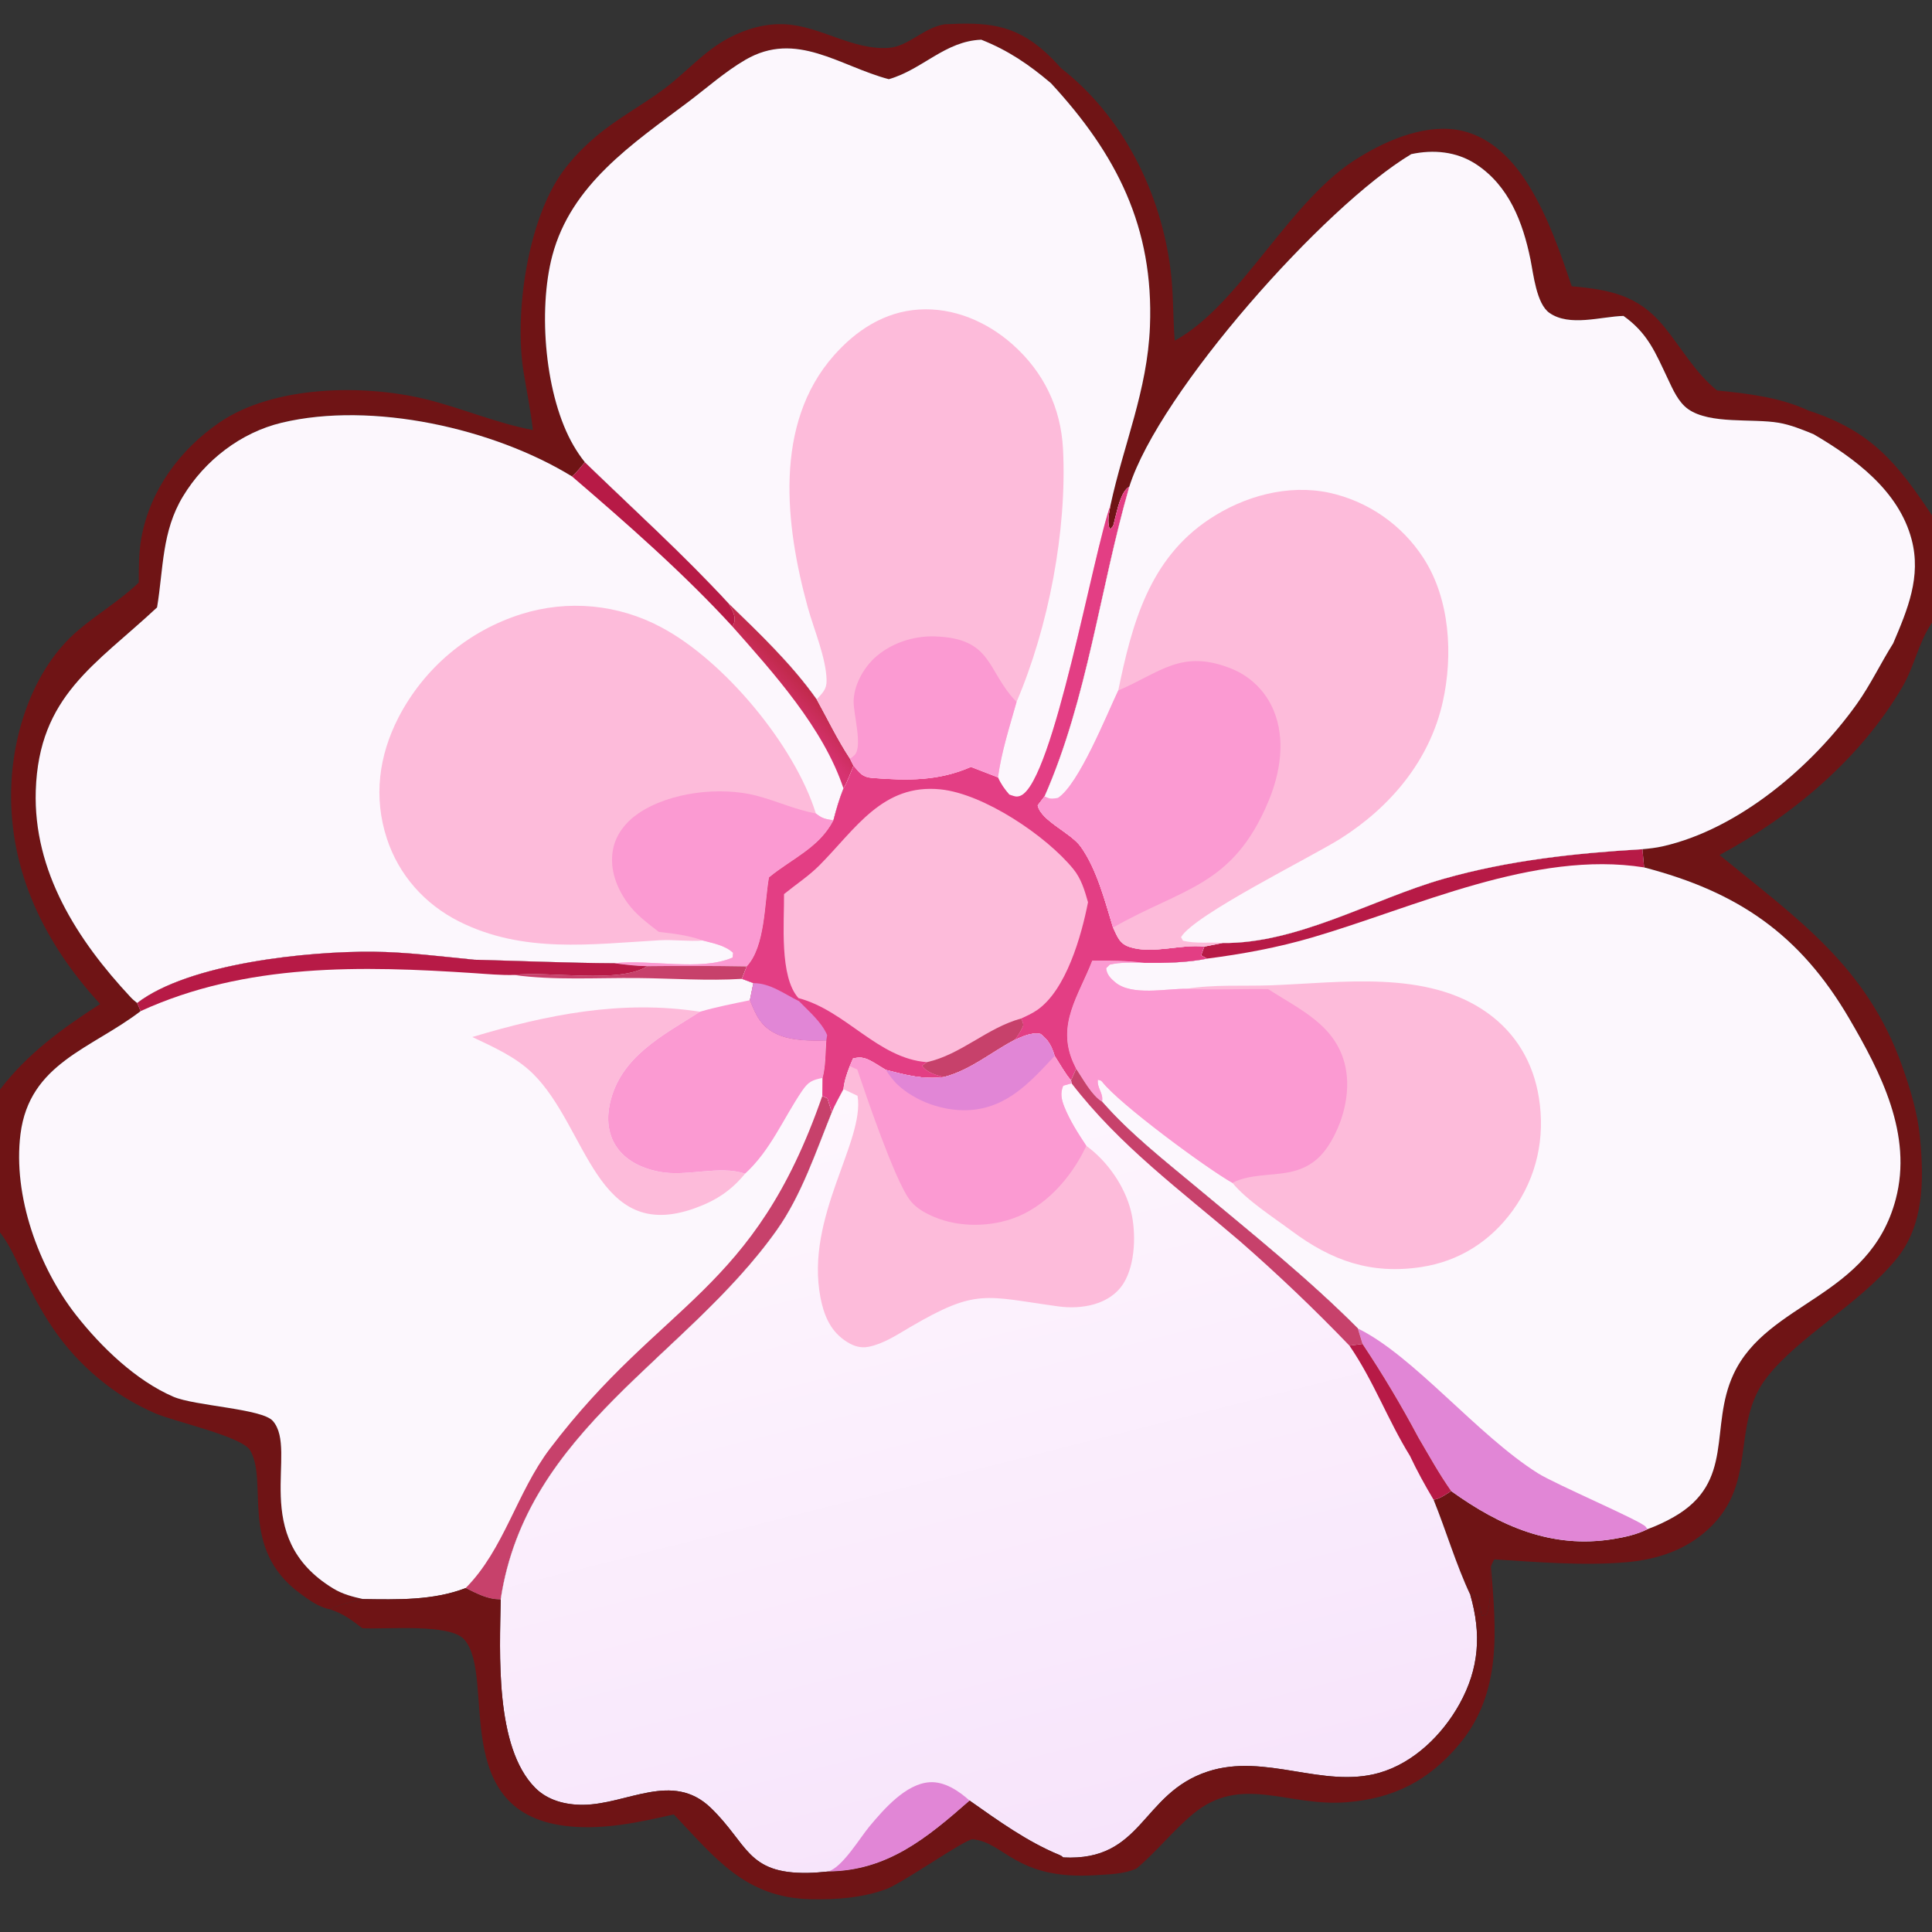 <?xml version="1.0" encoding="utf-8" ?>
<svg xmlns="http://www.w3.org/2000/svg" xmlns:xlink="http://www.w3.org/1999/xlink" width="168" height="168">
	<rect width="100%" height="100%" fill="#333333" stroke="none"/>
	<path fill="#6F1415" d="M82.141 2.112C85.688 1.933 88.142 2.04 90.911 4.545Q91.629 5.202 92.269 5.934C97.662 10.125 100.951 16.761 101.793 23.492C102.048 25.53 101.991 27.581 102.149 29.623C107.932 26.486 112.168 17.224 118.27 13.632C120.769 12.091 124.21 10.677 127.183 11.386C129.772 12.004 131.665 14.029 132.999 16.229C134.632 18.92 135.675 21.922 136.669 24.891C139.973 25.193 142.442 25.654 144.668 28.361C146.226 30.256 147.376 32.385 149.31 33.955C151.945 34.211 154.842 34.561 157.263 35.703C162.677 37.451 164.969 40.247 168 44.816L168 51.671L168 54.151L167.958 54.212C166.842 55.846 166.463 57.941 165.458 59.672C161.807 65.962 155.836 70.952 149.523 74.351C156.313 79.91 162.329 84.016 165.406 92.704C166.114 94.702 166.75 96.778 166.954 98.895C167.311 102.595 167.329 106.582 164.841 109.557C161.542 113.502 156.391 116.229 153.633 119.779C150.323 124.041 153.112 129.226 148.113 133.349C146.186 134.939 143.842 135.639 141.385 135.849C137.656 136.168 133.66 135.828 129.927 135.597C129.83 135.802 129.706 136.02 129.644 136.237C129.483 137.525 129.753 139.249 129.266 140.404L128.852 140.512L128.523 138.832C128.217 138.661 128.201 138.645 127.858 138.701C126.595 136.014 125.771 133.164 124.66 130.414C125.233 130.322 125.709 129.961 126.191 129.658C130.448 132.712 134.922 134.698 140.275 133.83C141.282 133.667 142.343 133.435 143.26 132.972C144.06 132.681 144.81 132.331 145.55 131.909C150.906 128.848 148.597 124.108 150.737 119.503C153.69 113.146 162.578 112.889 164.848 104.277C166.325 98.671 163.563 93.289 160.793 88.555C156.519 81.25 151.133 77.555 142.966 75.427L142.818 73.842C143.406 73.791 143.999 73.725 144.576 73.595C151.205 72.099 157.603 66.636 161.468 61.208C162.652 59.546 163.539 57.668 164.626 55.94C165.877 53.001 167.082 50.147 166.227 46.91C165.107 42.668 161.295 39.859 157.698 37.755C156.716 37.355 155.712 36.94 154.662 36.761C152.393 36.375 148.709 36.913 146.81 35.586C145.933 34.973 145.462 33.854 145.018 32.918C143.938 30.64 143.286 28.976 141.173 27.471C139.201 27.528 136.473 28.437 134.727 27.204C133.604 26.411 133.343 23.834 133.082 22.553C132.427 19.34 131.21 16.137 128.326 14.262C126.637 13.164 124.64 12.993 122.72 13.402C115.125 17.931 100.791 34.121 98.201 42.316C97.452 42.747 97.153 44.379 96.939 45.175C96.829 45.582 96.868 45.794 96.499 46.019C96.252 45.342 96.444 44.631 96.562 43.943C97.718 38.594 99.776 33.961 99.995 28.39C100.335 19.759 97.097 13.415 91.388 7.235C89.478 5.614 87.683 4.387 85.329 3.453C82.174 3.573 80.222 6.043 77.29 6.887C73.017 5.762 69.247 2.623 64.82 5.199C63.053 6.227 61.436 7.669 59.797 8.902C55.004 12.507 49.664 16.042 48.028 22.227C46.757 27.028 47.398 34.516 49.882 38.762C50.171 39.255 50.496 39.745 50.857 40.188C50.509 40.587 50.147 41.1 49.737 41.426C42.93 37.252 32.376 34.876 24.502 36.757C20.939 37.608 17.807 40.032 15.916 43.155C14.061 46.219 14.221 49.417 13.658 52.818C8.311 57.818 3.377 60.487 3.111 68.75C2.886 75.772 6.721 81.749 11.353 86.706C11.529 86.895 11.725 87.061 11.928 87.219L12.233 87.92C7.96 91.202 2.562 92.441 1.782 98.611C1.104 103.969 3.359 110.211 6.628 114.37C8.81 117.144 11.817 120.047 15.074 121.454C16.943 122.261 22.78 122.485 23.723 123.558C25.996 126.147 21.545 133.617 28.978 138.131C29.797 138.628 30.647 138.844 31.575 139.051C30.578 139.298 29.604 139.508 28.665 139.934C27.701 139.745 26.871 139.13 26.093 138.558C20.745 134.631 23.361 128.888 21.756 126.123C21.049 124.904 15.099 123.608 13.456 122.882C11.95 122.216 10.541 121.408 9.237 120.4C5.782 117.731 3.888 114.796 2.037 110.911C1.441 109.659 0.9 108.342 0.053 107.236L0 107.167L0 94.742C2.404 91.605 5.422 89.421 8.709 87.303C3.951 82.137 0.822 75.884 0.969 68.722C1.071 63.77 2.887 58.168 6.744 54.855C8.472 53.371 10.408 52.249 12.066 50.655C12.069 49.373 12.065 48.027 12.294 46.764C13.049 42.615 15.644 39.094 19.091 36.733C23.776 33.525 31.579 33.387 36.994 34.708C40.154 35.479 43.119 36.788 46.338 37.393C46.144 35.695 45.8 34.015 45.526 32.329C44.708 27.289 45.864 19.134 48.941 14.911C49.777 13.764 50.792 12.737 51.876 11.824C53.722 10.269 55.882 9.135 57.806 7.687C59.712 6.252 61.232 4.431 63.383 3.298C64.878 2.511 66.564 2.019 68.264 2.11C71.381 2.276 74.142 4.388 77.29 4.161C79.002 4.038 80.301 2.408 82.141 2.112Z"/>
	<path fill="#FCF7FD" d="M13.658 52.818C14.221 49.417 14.061 46.219 15.916 43.155C17.807 40.032 20.939 37.608 24.502 36.757C32.376 34.876 42.93 37.252 49.737 41.426C50.147 41.1 50.509 40.587 50.857 40.188C55.024 44.228 59.424 48.204 63.356 52.467C66.058 55.1 68.833 57.721 71.019 60.813C71.961 62.516 72.844 64.356 73.917 65.975L74.223 66.581C73.951 67.22 73.712 67.977 73.345 68.561C72.98 69.473 72.717 70.382 72.471 71.331C71.245 73.719 68.865 74.654 66.866 76.297C66.466 78.54 66.552 82.31 64.932 84.036Q60.607 83.964 56.281 84.014C55.315 84.001 54.38 83.886 53.423 83.76C49.372 83.739 45.307 83.559 41.256 83.456C38.341 83.175 35.371 82.786 32.443 82.758C26.841 82.706 16.448 83.749 11.928 87.219C11.725 87.061 11.529 86.895 11.353 86.706C6.721 81.749 2.886 75.772 3.111 68.75C3.377 60.487 8.311 57.818 13.658 52.818Z"/>
	<path fill="#B71A46" d="M50.857 40.188C55.024 44.228 59.424 48.204 63.356 52.467C63.637 53.02 63.99 53.474 63.848 54.122C63.821 54.247 63.743 54.355 63.675 54.461C59.43 49.833 54.499 45.517 49.737 41.426C50.147 41.1 50.509 40.587 50.857 40.188Z"/>
	<defs>
		<linearGradient id="gradient_0" gradientUnits="userSpaceOnUse" x1="70.194" y1="60.092" x2="68.198" y2="62.02">
			<stop offset="0" stop-color="#C22A4D"/>
			<stop offset="1" stop-color="#D73371"/>
		</linearGradient>
	</defs>
	<path fill="url(#gradient_0)" d="M63.356 52.467C66.058 55.1 68.833 57.721 71.019 60.813C71.961 62.516 72.844 64.356 73.917 65.975L74.223 66.581C73.951 67.22 73.712 67.977 73.345 68.561C71.611 63.324 67.254 58.507 63.675 54.461C63.743 54.355 63.821 54.247 63.848 54.122C63.99 53.474 63.637 53.02 63.356 52.467Z"/>
	<path fill="#FDBBDA" d="M61.123 81.785C59.886 81.882 58.613 81.691 57.355 81.762C51.389 82.102 45.503 82.932 39.92 80.127C36.942 78.631 34.682 76.1 33.642 72.922C32.466 69.334 32.935 65.727 34.646 62.398Q35.058 61.6 35.546 60.847Q36.034 60.094 36.594 59.392Q37.154 58.691 37.78 58.048Q38.407 57.405 39.093 56.828Q39.78 56.25 40.52 55.742Q41.261 55.235 42.048 54.803Q42.834 54.371 43.66 54.019Q44.486 53.667 45.342 53.398Q46.09 53.163 46.858 53.004Q47.627 52.844 48.407 52.762Q49.187 52.68 49.971 52.676Q50.756 52.671 51.537 52.745Q52.318 52.819 53.087 52.97Q53.857 53.121 54.608 53.348Q55.359 53.575 56.084 53.875Q56.808 54.175 57.499 54.546C62.979 57.445 69.114 64.837 70.944 70.737C71.512 71.185 71.755 71.217 72.471 71.331C71.245 73.719 68.865 74.654 66.866 76.297C66.466 78.54 66.552 82.31 64.932 84.036Q60.607 83.964 56.281 84.014C55.315 84.001 54.38 83.886 53.423 83.76C56.517 83.389 60.881 84.487 63.708 83.265L63.745 82.852C63.038 82.195 62.029 82.03 61.123 81.785Z"/>
	<path fill="#FB9AD2" d="M57.288 81.033C56.313 80.28 55.303 79.536 54.576 78.528C53.603 77.182 52.993 75.569 53.3 73.893C53.544 72.564 54.422 71.474 55.516 70.728C58.234 68.874 62.632 68.373 65.775 69.189C67.522 69.643 69.16 70.411 70.944 70.737C71.512 71.185 71.755 71.217 72.471 71.331C71.245 73.719 68.865 74.654 66.866 76.297C66.466 78.54 66.552 82.31 64.932 84.036Q60.607 83.964 56.281 84.014C55.315 84.001 54.38 83.886 53.423 83.76C56.517 83.389 60.881 84.487 63.708 83.265L63.745 82.852C63.038 82.195 62.029 82.03 61.123 81.785C59.863 81.333 58.612 81.185 57.288 81.033Z"/>
	<path fill="#FCF7FD" d="M11.928 87.219C16.448 83.749 26.841 82.706 32.443 82.758C35.371 82.786 38.341 83.175 41.256 83.456C45.307 83.559 49.372 83.739 53.423 83.76C54.38 83.886 55.315 84.001 56.281 84.014Q60.607 83.964 64.932 84.036L64.513 85.117L65.512 85.489L65.21 86.975C65.716 88.303 66.201 89.327 67.586 89.949C68.842 90.513 70.497 90.519 71.852 90.478C71.773 91.507 71.803 92.747 71.528 93.733L71.504 95.3L71.956 95.505L72.335 96.718C70.952 100.139 69.698 103.928 67.556 106.953C59.649 118.12 45.776 124.255 43.537 139.081C42.394 139.093 41.489 138.584 40.488 138.095C37.684 139.182 34.543 139.092 31.575 139.051C30.647 138.844 29.797 138.628 28.978 138.131C21.545 133.617 25.996 126.147 23.723 123.558C22.78 122.485 16.943 122.261 15.074 121.454C11.817 120.047 8.81 117.144 6.628 114.37C3.359 110.211 1.104 103.969 1.782 98.611C2.562 92.441 7.96 91.202 12.233 87.92L11.928 87.219Z"/>
	<path fill="#C7416B" d="M56.281 84.014Q60.607 83.964 64.932 84.036L64.513 85.117C61.542 85.306 58.43 85.075 55.441 85.047C51.945 85.015 48.151 85.26 44.692 84.78C47.658 84.412 53.926 85.565 56.281 84.014Z"/>
	<path fill="#B71A46" d="M11.928 87.219C16.448 83.749 26.841 82.706 32.443 82.758C35.371 82.786 38.341 83.175 41.256 83.456C45.307 83.559 49.372 83.739 53.423 83.76C54.38 83.886 55.315 84.001 56.281 84.014C53.926 85.565 47.658 84.412 44.692 84.78C43.549 84.806 42.408 84.703 41.268 84.624C31.422 83.974 21.408 83.729 12.233 87.92L11.928 87.219Z"/>
	<path fill="#C7416B" d="M71.504 95.3L71.956 95.505L72.335 96.718C70.952 100.139 69.698 103.928 67.556 106.953C59.649 118.12 45.776 124.255 43.537 139.081C42.394 139.093 41.489 138.584 40.488 138.095C43.825 134.746 44.933 129.779 47.821 125.97C57.596 113.076 65.531 112.514 71.504 95.3Z"/>
	<path fill="#FDBBDA" d="M41.07 90.176C47.57 88.226 54.052 86.923 60.87 87.975C57.632 90.043 53.915 91.886 53.027 95.993C52.758 97.236 52.854 98.555 53.558 99.645C54.4 100.949 55.864 101.609 57.338 101.893C59.749 102.356 62.541 101.291 64.787 102.06C63.553 103.566 62.198 104.43 60.378 105.078C51.816 108.129 51.119 98.092 46.352 93.373C44.889 91.924 42.909 91.046 41.07 90.176Z"/>
	<path fill="#FB9AD2" d="M65.21 86.975C65.716 88.303 66.201 89.327 67.586 89.949C68.842 90.513 70.497 90.519 71.852 90.478C71.773 91.507 71.803 92.747 71.528 93.733C70.629 93.907 70.281 94.073 69.749 94.856C68.086 97.306 67.017 100.021 64.787 102.06C62.541 101.291 59.749 102.356 57.338 101.893C55.864 101.609 54.4 100.949 53.558 99.645C52.854 98.555 52.758 97.236 53.027 95.993C53.915 91.886 57.632 90.043 60.87 87.975C62.293 87.556 63.76 87.28 65.21 86.975Z"/>
	<path fill="#FCF7FD" d="M106.31 81.999C112.79 82.086 119.407 78.166 125.502 76.428C131.18 74.809 136.946 74.194 142.818 73.842L142.966 75.427C151.133 77.555 156.519 81.25 160.793 88.555C163.563 93.289 166.325 98.671 164.848 104.277C162.578 112.889 153.69 113.146 150.737 119.503C148.597 124.108 150.906 128.848 145.55 131.909C144.81 132.331 144.06 132.681 143.26 132.972C142.343 133.435 141.282 133.667 140.275 133.83C134.922 134.698 130.448 132.712 126.191 129.658C125.142 128.173 124.257 126.565 123.335 124.999Q121.108 120.811 118.479 116.862L118.072 115.519C113.757 111.183 108.795 107.208 104.098 103.288C101.228 100.893 98.299 98.612 95.826 95.791C94.942 95.273 94.152 93.781 93.581 92.937Q93.448 92.675 93.328 92.407C91.853 89.08 93.795 86.585 94.977 83.538C96.506 83.522 97.984 83.534 99.507 83.725C101.243 83.75 103.252 83.711 104.95 83.36L104.44 83.074L104.72 82.311L106.31 81.999Z"/>
	<path fill="#B71A46" d="M106.31 81.999C112.79 82.086 119.407 78.166 125.502 76.428C131.18 74.809 136.946 74.194 142.818 73.842L142.966 75.427C133.42 73.913 123.047 78.897 114.137 81.51C111.116 82.395 108.069 82.959 104.95 83.36L104.44 83.074L104.72 82.311L106.31 81.999Z"/>
	<path fill="#E186D6" d="M118.072 115.519C122.937 117.894 128.465 124.805 133.745 128.117C135.288 129.084 142.708 132.252 143.101 132.756C143.156 132.827 143.208 132.9 143.26 132.972C142.343 133.435 141.282 133.667 140.275 133.83C134.922 134.698 130.448 132.712 126.191 129.658C125.142 128.173 124.257 126.565 123.335 124.999Q121.108 120.811 118.479 116.862L118.072 115.519Z"/>
	<path fill="#FDBBDA" d="M94.977 83.538C96.506 83.522 97.984 83.534 99.507 83.725C98.501 83.711 97.489 83.651 96.503 83.881L96.189 84.187C96.231 84.728 96.567 85.076 96.968 85.411C98.422 86.629 101.384 85.959 103.173 85.984C105.561 85.592 108.058 85.766 110.476 85.681C116.58 85.466 124.057 84.287 129.351 88.083C131.841 89.869 133.324 92.406 133.812 95.418C134.382 98.925 133.634 102.378 131.54 105.265C129.596 107.945 126.872 109.679 123.592 110.177C119.218 110.841 115.806 109.633 112.317 107.036C110.721 105.848 108.411 104.372 107.172 102.862C104.804 101.515 97.338 95.99 95.852 94.081C95.731 93.925 95.651 93.943 95.466 93.892C95.388 94.622 95.93 95.023 95.841 95.71C95.837 95.737 95.831 95.764 95.826 95.791C94.942 95.273 94.152 93.781 93.581 92.937Q93.448 92.675 93.328 92.407C91.853 89.08 93.795 86.585 94.977 83.538Z"/>
	<path fill="#FB9AD2" d="M94.977 83.538C96.506 83.522 97.984 83.534 99.507 83.725C98.501 83.711 97.489 83.651 96.503 83.881L96.189 84.187C96.231 84.728 96.567 85.076 96.968 85.411C98.422 86.629 101.384 85.959 103.173 85.984C105.547 86.102 107.912 85.976 110.284 86.014C113.059 87.815 116.215 89.154 116.99 92.754C117.482 95.035 116.777 97.671 115.527 99.603C114.692 100.893 113.625 101.621 112.118 101.928C110.535 102.25 108.599 102.092 107.172 102.862C104.804 101.515 97.338 95.99 95.852 94.081C95.731 93.925 95.651 93.943 95.466 93.892C95.388 94.622 95.93 95.023 95.841 95.71C95.837 95.737 95.831 95.764 95.826 95.791C94.942 95.273 94.152 93.781 93.581 92.937Q93.448 92.675 93.328 92.407C91.853 89.08 93.795 86.585 94.977 83.538Z"/>
	<path fill="#FCF7FD" d="M85.329 3.453C87.683 4.387 89.478 5.614 91.388 7.235C97.097 13.415 100.335 19.759 99.995 28.39C99.776 33.961 97.718 38.594 96.562 43.943C96.444 44.631 96.252 45.342 96.499 46.019C96.868 45.794 96.829 45.582 96.939 45.175C97.153 44.379 97.452 42.747 98.201 42.316C95.655 51.151 94.557 60.798 90.832 69.251L90.236 70.033C90.525 71.382 93.108 72.398 93.982 73.624C95.385 75.59 96.084 78.361 96.789 80.657C97.159 81.428 97.332 82.06 98.235 82.349C100.249 82.994 102.626 82.086 104.72 82.311L104.44 83.074L104.95 83.36C103.252 83.711 101.243 83.75 99.507 83.725C97.984 83.534 96.506 83.522 94.977 83.538C93.795 86.585 91.853 89.08 93.328 92.407Q93.448 92.675 93.581 92.937L93.135 93.948C92.606 93.346 92.154 92.498 91.708 91.822C91.457 91.001 91.166 90.419 90.479 89.909C89.669 89.75 88.962 90.126 88.231 90.429C86.122 91.537 84.431 93.039 82.074 93.661C80.259 93.891 78.756 93.473 77.024 93.035Q76.519 92.717 76.006 92.412C75.347 92.027 74.934 91.848 74.179 92.045L73.893 92.71C73.636 93.382 73.421 93.988 73.346 94.71C73.012 95.367 72.61 96.037 72.335 96.718L71.956 95.505L71.504 95.3L71.528 93.733C71.803 92.747 71.773 91.507 71.852 90.478C70.497 90.519 68.842 90.513 67.586 89.949C66.201 89.327 65.716 88.303 65.21 86.975L65.512 85.489L64.513 85.117L64.932 84.036C66.552 82.31 66.466 78.54 66.866 76.297C68.865 74.654 71.245 73.719 72.471 71.331C72.717 70.382 72.98 69.473 73.345 68.561C73.712 67.977 73.951 67.22 74.223 66.581L73.917 65.975C72.844 64.356 71.961 62.516 71.019 60.813C68.833 57.721 66.058 55.1 63.356 52.467C59.424 48.204 55.024 44.228 50.857 40.188C50.496 39.745 50.171 39.255 49.882 38.762C47.398 34.516 46.757 27.028 48.028 22.227C49.664 16.042 55.004 12.507 59.797 8.902C61.436 7.669 63.053 6.227 64.82 5.199C69.247 2.623 73.017 5.762 77.29 6.887C80.222 6.043 82.174 3.573 85.329 3.453Z"/>
	<path fill="#FDBBDA" d="M98.201 42.316C95.655 51.151 94.557 60.798 90.832 69.251L90.236 70.033C90.525 71.382 93.108 72.398 93.982 73.624C95.385 75.59 96.084 78.361 96.789 80.657C97.159 81.428 97.332 82.06 98.235 82.349C100.249 82.994 102.626 82.086 104.72 82.311L104.44 83.074L104.95 83.36C103.252 83.711 101.243 83.75 99.507 83.725C97.984 83.534 96.506 83.522 94.977 83.538C93.795 86.585 91.853 89.08 93.328 92.407Q93.448 92.675 93.581 92.937L93.135 93.948C92.606 93.346 92.154 92.498 91.708 91.822C91.457 91.001 91.166 90.419 90.479 89.909C89.669 89.75 88.962 90.126 88.231 90.429C86.122 91.537 84.431 93.039 82.074 93.661C80.259 93.891 78.756 93.473 77.024 93.035Q76.519 92.717 76.006 92.412C75.347 92.027 74.934 91.848 74.179 92.045L73.893 92.71C73.636 93.382 73.421 93.988 73.346 94.71C73.012 95.367 72.61 96.037 72.335 96.718L71.956 95.505L71.504 95.3L71.528 93.733C71.803 92.747 71.773 91.507 71.852 90.478C70.497 90.519 68.842 90.513 67.586 89.949C66.201 89.327 65.716 88.303 65.21 86.975L65.512 85.489L64.513 85.117L64.932 84.036C66.552 82.31 66.466 78.54 66.866 76.297C68.865 74.654 71.245 73.719 72.471 71.331C72.717 70.382 72.98 69.473 73.345 68.561C73.712 67.977 73.951 67.22 74.223 66.581C74.78 67.23 74.974 67.579 75.871 67.648C78.919 67.882 81.593 67.929 84.431 66.688L86.781 67.596C87.04 68.184 87.348 68.611 87.768 69.095C88.147 69.215 88.376 69.362 88.766 69.185C91.604 67.903 95.085 47.923 96.562 43.943C96.444 44.631 96.252 45.342 96.499 46.019C96.868 45.794 96.829 45.582 96.939 45.175C97.153 44.379 97.452 42.747 98.201 42.316Z"/>
	<path fill="#C7416B" d="M80.599 92.362C83.595 91.693 85.802 89.386 88.803 88.562C88.885 88.788 89.045 89.051 88.944 89.27C88.743 89.703 88.528 90.057 88.231 90.429C86.122 91.537 84.431 93.039 82.074 93.661C81.412 93.497 80.573 93.26 80.179 92.674L80.599 92.362Z"/>
	<path fill="#E33E84" d="M98.201 42.316C95.655 51.151 94.557 60.798 90.832 69.251L90.236 70.033C90.525 71.382 93.108 72.398 93.982 73.624C95.385 75.59 96.084 78.361 96.789 80.657C97.159 81.428 97.332 82.06 98.235 82.349C100.249 82.994 102.626 82.086 104.72 82.311L104.44 83.074L104.95 83.36C103.252 83.711 101.243 83.75 99.507 83.725C97.984 83.534 96.506 83.522 94.977 83.538C93.795 86.585 91.853 89.08 93.328 92.407Q93.448 92.675 93.581 92.937L93.135 93.948C92.606 93.346 92.154 92.498 91.708 91.822C91.457 91.001 91.166 90.419 90.479 89.909C89.669 89.75 88.962 90.126 88.231 90.429C88.528 90.057 88.743 89.703 88.944 89.27C89.045 89.051 88.885 88.788 88.803 88.562C89.262 88.352 89.743 88.132 90.162 87.847C92.713 86.111 94.046 81.349 94.61 78.455C94.319 77.429 94.021 76.413 93.337 75.573C90.972 72.67 85.539 69.023 81.784 68.641C76.738 68.127 74.389 72.091 71.258 75.242C70.33 76.177 69.199 76.915 68.176 77.747C68.205 80.176 67.75 84.921 69.431 86.79C73.581 87.89 76.331 92.037 80.599 92.362L80.179 92.674C80.573 93.26 81.412 93.497 82.074 93.661C80.259 93.891 78.756 93.473 77.024 93.035Q76.519 92.717 76.006 92.412C75.347 92.027 74.934 91.848 74.179 92.045L73.893 92.71C73.636 93.382 73.421 93.988 73.346 94.71C73.012 95.367 72.61 96.037 72.335 96.718L71.956 95.505L71.504 95.3L71.528 93.733C71.803 92.747 71.773 91.507 71.852 90.478C70.497 90.519 68.842 90.513 67.586 89.949C66.201 89.327 65.716 88.303 65.21 86.975L65.512 85.489L64.513 85.117L64.932 84.036C66.552 82.31 66.466 78.54 66.866 76.297C68.865 74.654 71.245 73.719 72.471 71.331C72.717 70.382 72.98 69.473 73.345 68.561C73.712 67.977 73.951 67.22 74.223 66.581C74.78 67.23 74.974 67.579 75.871 67.648C78.919 67.882 81.593 67.929 84.431 66.688L86.781 67.596C87.04 68.184 87.348 68.611 87.768 69.095C88.147 69.215 88.376 69.362 88.766 69.185C91.604 67.903 95.085 47.923 96.562 43.943C96.444 44.631 96.252 45.342 96.499 46.019C96.868 45.794 96.829 45.582 96.939 45.175C97.153 44.379 97.452 42.747 98.201 42.316Z"/>
	<path fill="#E186D6" d="M65.512 85.489C66.976 85.483 68.197 86.434 69.48 87.058C70.324 87.929 71.454 88.882 71.927 90.008L71.852 90.478C70.497 90.519 68.842 90.513 67.586 89.949C66.201 89.327 65.716 88.303 65.21 86.975L65.512 85.489Z"/>
	<path fill="#FDBBDA" d="M71.019 60.813C71.528 60.239 71.894 59.959 71.877 59.142C71.836 57.201 70.769 54.727 70.241 52.811C68.29 45.717 67.244 36.879 72.505 30.918C74.452 28.712 76.914 27.105 79.906 26.916C82.928 26.726 85.829 27.974 88.063 29.962C90.758 32.36 92.255 35.461 92.437 39.057C92.794 46.138 91.173 54.544 88.396 61.038C87.795 63.171 87.075 65.395 86.781 67.596L84.431 66.688C81.593 67.929 78.919 67.882 75.871 67.648C74.974 67.579 74.78 67.23 74.223 66.581L73.917 65.975C72.844 64.356 71.961 62.516 71.019 60.813Z"/>
	<path fill="#FB9AD2" d="M73.917 65.975C74.055 65.877 74.201 65.775 74.318 65.651C75.03 64.902 74.198 62.038 74.228 60.945C74.266 59.585 75.053 58.144 76.035 57.228C77.425 55.933 79.433 55.274 81.318 55.34C86.33 55.516 85.77 58.285 88.346 60.987L88.396 61.038C87.795 63.171 87.075 65.395 86.781 67.596L84.431 66.688C81.593 67.929 78.919 67.882 75.871 67.648C74.974 67.579 74.78 67.23 74.223 66.581L73.917 65.975Z"/>
	<path fill="#FCF7FD" d="M122.72 13.402C124.64 12.993 126.637 13.164 128.326 14.262C131.21 16.137 132.427 19.34 133.082 22.553C133.343 23.834 133.604 26.411 134.727 27.204C136.473 28.437 139.201 27.528 141.173 27.471C143.286 28.976 143.938 30.64 145.018 32.918C145.462 33.854 145.933 34.973 146.81 35.586C148.709 36.913 152.393 36.375 154.662 36.761C155.712 36.94 156.716 37.355 157.698 37.755C161.295 39.859 165.107 42.668 166.227 46.91C167.082 50.147 165.877 53.001 164.626 55.94C163.539 57.668 162.652 59.546 161.468 61.208C157.603 66.636 151.205 72.099 144.576 73.595C143.999 73.725 143.406 73.791 142.818 73.842C136.946 74.194 131.18 74.809 125.502 76.428C119.407 78.166 112.79 82.086 106.31 81.999L104.72 82.311C102.626 82.086 100.249 82.994 98.235 82.349C97.332 82.06 97.159 81.428 96.789 80.657C96.084 78.361 95.385 75.59 93.982 73.624C93.108 72.398 90.525 71.382 90.236 70.033L90.832 69.251C94.557 60.798 95.655 51.151 98.201 42.316C100.791 34.121 115.125 17.931 122.72 13.402Z"/>
	<path fill="#FDBBDA" d="M97.24 60.042C98.434 54.245 99.933 48.608 105.172 45.138C108.195 43.136 111.971 42.09 115.57 42.843Q116.197 42.979 116.807 43.176Q117.417 43.373 118.005 43.629Q118.594 43.885 119.154 44.197Q119.714 44.509 120.241 44.874Q120.768 45.24 121.257 45.655Q121.746 46.07 122.192 46.531Q122.638 46.992 123.037 47.494Q123.435 47.997 123.783 48.535C126.089 52.097 126.364 56.973 125.459 61.029C124.32 66.135 120.901 70.188 116.547 72.935C114.02 74.529 103.793 79.57 102.7 81.494L102.869 81.804C104.032 82.076 105.143 81.907 106.31 81.999L104.72 82.311C102.626 82.086 100.249 82.994 98.235 82.349C97.332 82.06 97.159 81.428 96.789 80.657C96.084 78.361 95.385 75.59 93.982 73.624C93.108 72.398 90.525 71.382 90.236 70.033L90.832 69.251C91.335 69.514 91.451 69.473 91.989 69.39C93.819 68.217 96.251 62.111 97.24 60.042Z"/>
	<path fill="#FB9AD2" d="M97.24 60.042C100.887 58.488 102.752 56.39 107.108 58.156Q107.414 58.28 107.706 58.434Q107.997 58.588 108.273 58.77Q108.548 58.952 108.804 59.16Q109.059 59.368 109.294 59.601Q109.528 59.834 109.737 60.088Q109.947 60.343 110.131 60.617Q110.315 60.891 110.47 61.182Q110.626 61.473 110.752 61.778C111.807 64.306 111.326 67.226 110.299 69.68C107.191 77.107 102.845 77.188 96.789 80.657C96.084 78.361 95.385 75.59 93.982 73.624C93.108 72.398 90.525 71.382 90.236 70.033L90.832 69.251C91.335 69.514 91.451 69.473 91.989 69.39C93.819 68.217 96.251 62.111 97.24 60.042Z"/>
	<defs>
		<linearGradient id="gradient_1" gradientUnits="userSpaceOnUse" x1="90.377" y1="162.037" x2="73.52" y2="94.995">
			<stop offset="0" stop-color="#F7E4FB"/>
			<stop offset="1" stop-color="#FEF7FE"/>
		</linearGradient>
	</defs>
	<path fill="url(#gradient_1)" d="M88.231 90.429C88.962 90.126 89.669 89.75 90.479 89.909C91.166 90.419 91.457 91.001 91.708 91.822C92.154 92.498 92.606 93.346 93.135 93.948L93.581 92.937C94.152 93.781 94.942 95.273 95.826 95.791C98.299 98.612 101.228 100.893 104.098 103.288C108.795 107.208 113.757 111.183 118.072 115.519L118.479 116.862Q121.108 120.811 123.335 124.999C124.257 126.565 125.142 128.173 126.191 129.658C125.709 129.961 125.233 130.322 124.66 130.414C125.771 133.164 126.595 136.014 127.858 138.701C128.823 142.066 128.636 145.071 126.912 148.177C125.428 150.851 122.922 153.311 119.924 154.162C115.035 155.55 110.03 152.409 105.027 154.045C99.207 155.949 99.415 161.88 92.452 161.516C92.353 161.418 92.274 161.363 92.144 161.309C89.314 160.146 86.809 158.326 84.319 156.577C80.607 159.838 77.153 162.702 72.003 162.741C71.42 162.798 70.833 162.851 70.247 162.861C64.926 162.947 65.058 160.341 61.807 157.205C58.474 153.989 54.542 156.902 50.721 156.94C49.201 156.954 47.638 156.57 46.537 155.462C43.013 151.916 43.466 143.732 43.537 139.081C45.776 124.255 59.649 118.12 67.556 106.953C69.698 103.928 70.952 100.139 72.335 96.718C72.61 96.037 73.012 95.367 73.346 94.71C73.421 93.988 73.636 93.382 73.893 92.71L74.179 92.045C74.934 91.848 75.347 92.027 76.006 92.412Q76.519 92.717 77.024 93.035C78.756 93.473 80.259 93.891 82.074 93.661C84.431 93.039 86.122 91.537 88.231 90.429Z"/>
	<path fill="#B71A46" d="M117.344 117.013L118.479 116.862Q121.108 120.811 123.335 124.999C124.257 126.565 125.142 128.173 126.191 129.658C125.709 129.961 125.233 130.322 124.66 130.414C123.915 129.163 123.226 127.914 122.605 126.596C120.675 123.479 119.455 120.088 117.344 117.013Z"/>
	<path fill="#E186D6" d="M72.003 162.741C73.257 162.386 74.76 159.825 75.623 158.795C76.856 157.325 78.759 155.119 80.826 154.978C82.136 154.889 83.385 155.741 84.319 156.577C80.607 159.838 77.153 162.702 72.003 162.741Z"/>
	<path fill="#C7416B" d="M93.135 93.948L93.581 92.937C94.152 93.781 94.942 95.273 95.826 95.791C98.299 98.612 101.228 100.893 104.098 103.288C108.795 107.208 113.757 111.183 118.072 115.519L118.479 116.862L117.344 117.013Q112.766 112.248 107.788 107.903C102.637 103.491 97.35 99.621 93.181 94.203L93.135 93.948Z"/>
	<path fill="#FDBBDA" d="M88.231 90.429C88.962 90.126 89.669 89.75 90.479 89.909C91.166 90.419 91.457 91.001 91.708 91.822C92.154 92.498 92.606 93.346 93.135 93.948L93.181 94.203L92.456 94.407C92.178 95.044 92.301 95.622 92.553 96.25C93.033 97.448 93.753 98.566 94.463 99.638C96.279 100.955 97.806 103.132 98.344 105.317C98.8 107.167 98.739 109.926 97.701 111.589C96.535 113.458 94.065 113.879 92.031 113.6C85.638 112.721 84.936 112.006 79.138 115.404C77.999 116.072 76.853 116.84 75.541 117.11C74.737 117.275 74.054 116.985 73.406 116.523C72.15 115.628 71.626 114.286 71.345 112.829C69.993 105.815 75.228 99.254 74.568 95.287L73.346 94.71C73.421 93.988 73.636 93.382 73.893 92.71L74.179 92.045C74.934 91.848 75.347 92.027 76.006 92.412Q76.519 92.717 77.024 93.035C78.756 93.473 80.259 93.891 82.074 93.661C84.431 93.039 86.122 91.537 88.231 90.429Z"/>
	<path fill="#FB9AD2" d="M88.231 90.429C88.962 90.126 89.669 89.75 90.479 89.909C91.166 90.419 91.457 91.001 91.708 91.822C92.154 92.498 92.606 93.346 93.135 93.948L93.181 94.203L92.456 94.407C92.178 95.044 92.301 95.622 92.553 96.25C93.033 97.448 93.753 98.566 94.463 99.638L94.397 99.777C93.119 102.447 90.862 105.005 87.999 105.98C85.706 106.76 82.967 106.698 80.782 105.618C80.12 105.291 79.515 104.902 79.075 104.295C77.766 102.488 75.343 95.361 74.545 92.995L73.893 92.71L74.179 92.045C74.934 91.848 75.347 92.027 76.006 92.412Q76.519 92.717 77.024 93.035C78.756 93.473 80.259 93.891 82.074 93.661C84.431 93.039 86.122 91.537 88.231 90.429Z"/>
	<path fill="#E186D6" d="M88.231 90.429C88.962 90.126 89.669 89.75 90.479 89.909C91.166 90.419 91.457 91.001 91.708 91.822C89.562 94.124 87.52 96.401 84.145 96.536C82.007 96.621 79.615 95.784 78.046 94.313C77.653 93.944 77.328 93.478 77.024 93.035C78.756 93.473 80.259 93.891 82.074 93.661C84.431 93.039 86.122 91.537 88.231 90.429Z"/>
	<path fill="#6F1415" d="M129.644 136.237C130.099 141.691 130.649 147.198 126.876 151.693C124.224 154.854 121.201 156.389 117.094 156.717C111.921 157.129 107.941 154.234 103.72 157.754C101.982 159.203 100.559 161.029 98.828 162.481C97.731 162.97 96.473 162.982 95.29 163.059C88.292 163.509 87.354 160.162 84.574 159.943C83.958 159.895 78.495 163.748 77.053 164.275C74.974 165.036 72.689 165.198 70.489 165.149C64.805 165.022 62.201 161.575 58.593 157.776C55.64 158.447 52.644 159.102 49.594 158.822C38.814 157.832 43.202 145.822 40.38 142.575C39.126 141.133 33.52 141.706 31.508 141.586C30.585 140.872 29.792 140.278 28.665 139.934C29.604 139.508 30.578 139.298 31.575 139.051C34.543 139.092 37.684 139.182 40.488 138.095C41.489 138.584 42.394 139.093 43.537 139.081C43.466 143.732 43.013 151.916 46.537 155.462C47.638 156.57 49.201 156.954 50.721 156.94C54.542 156.902 58.474 153.989 61.807 157.205C65.058 160.341 64.926 162.947 70.247 162.861C70.833 162.851 71.42 162.798 72.003 162.741C77.153 162.702 80.607 159.838 84.319 156.577C86.809 158.326 89.314 160.146 92.144 161.309C92.274 161.363 92.353 161.418 92.452 161.516C99.415 161.88 99.207 155.949 105.027 154.045C110.03 152.409 115.035 155.55 119.924 154.162C122.922 153.311 125.428 150.851 126.912 148.177C128.636 145.071 128.823 142.066 127.858 138.701C128.201 138.645 128.217 138.661 128.523 138.832L128.852 140.512L129.266 140.404C129.753 139.249 129.483 137.525 129.644 136.237Z"/>
</svg>

